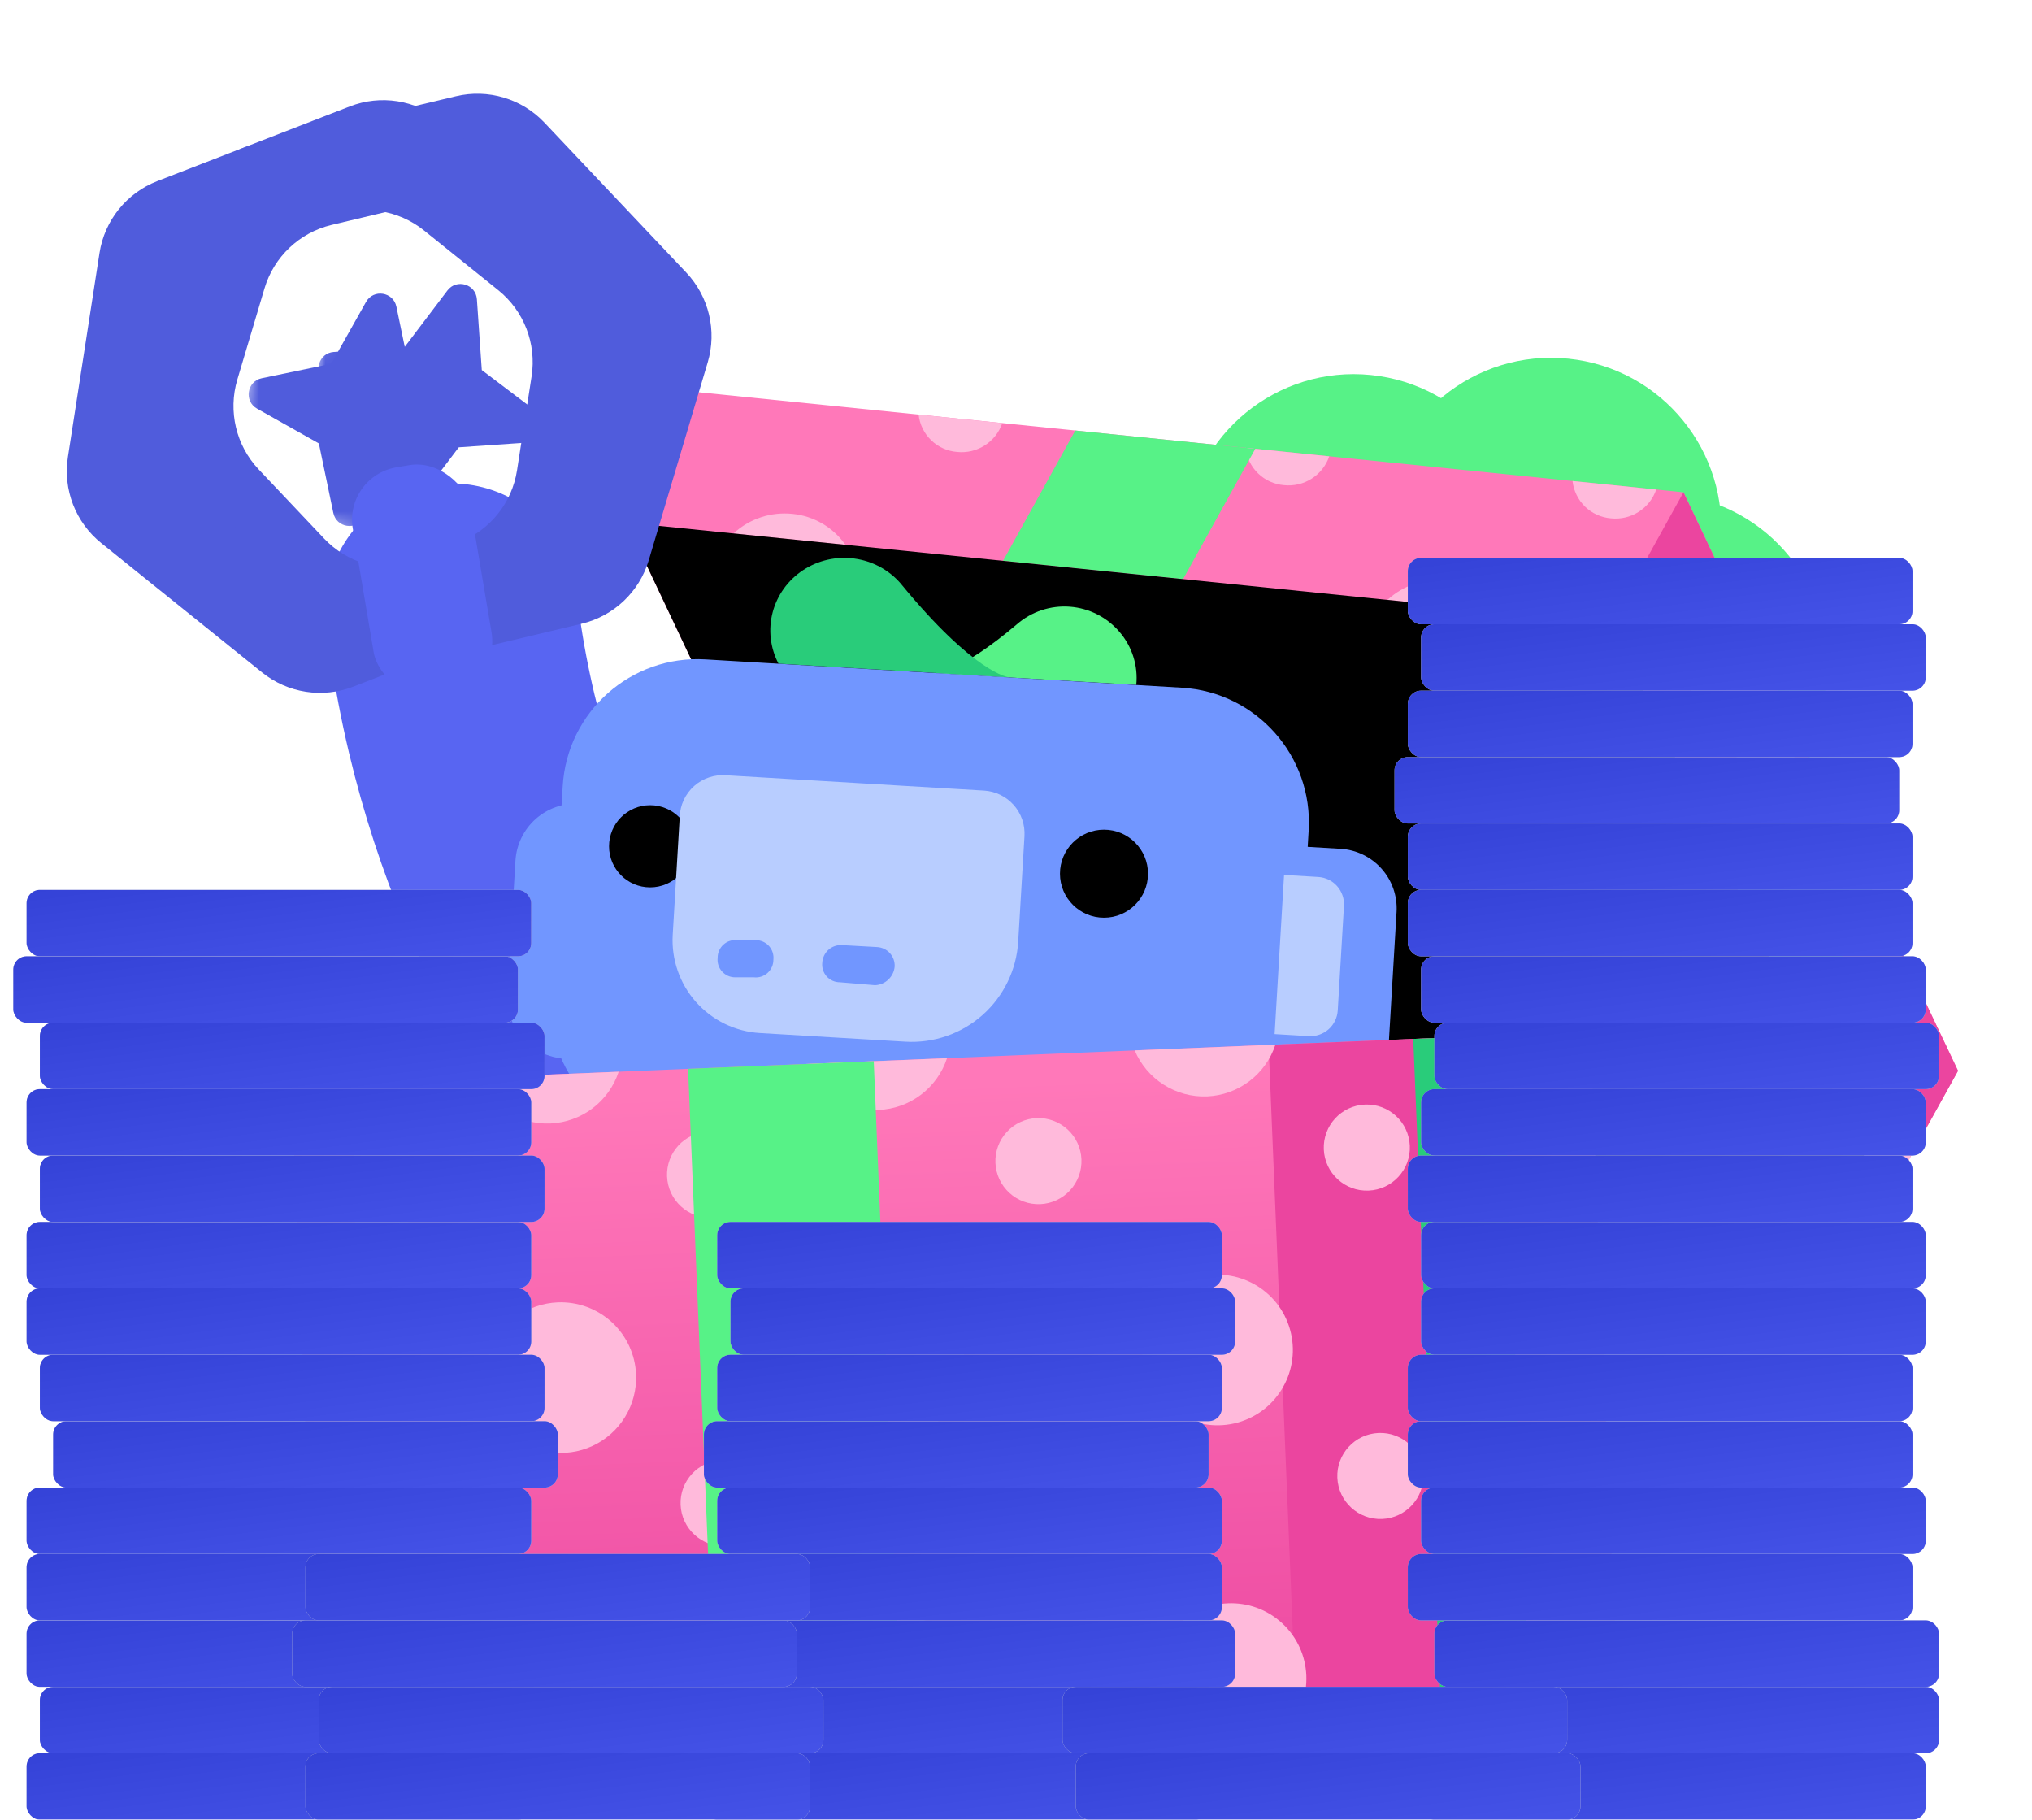 <svg width="153" height="137" viewBox="0 0 153 137" fill="none" xmlns="http://www.w3.org/2000/svg">
<g clip-path="url(#clip0_114_954)">
<path d="M100.636 53.734C107.678 54.449 113.965 49.321 114.68 42.28C115.396 35.238 110.268 28.951 103.226 28.235C96.185 27.52 89.897 32.648 89.181 39.69C88.466 46.731 93.595 53.019 100.636 53.734Z" fill="#57F287"/>
<path d="M115.492 52.502C122.534 53.218 128.821 48.09 129.537 41.048C130.252 34.007 125.124 27.719 118.082 27.004C111.042 26.289 104.753 31.417 104.038 38.458C103.323 45.499 108.451 51.787 115.492 52.502Z" fill="#57F287"/>
<path d="M123.487 62.718C130.528 63.434 136.816 58.305 137.531 51.264C138.246 44.223 133.118 37.935 126.078 37.22C119.036 36.504 112.748 41.633 112.033 48.674C111.318 55.715 116.446 62.003 123.487 62.718Z" fill="#57F287"/>
<path d="M52.607 29.532L126.759 37.065L147.43 80.62L141.991 90.432L67.767 82.892L47.169 39.344L52.607 29.532Z" fill="#FF78B9"/>
<path d="M75.468 31.855L69.167 31.215C69.248 31.947 69.581 32.629 70.11 33.142C70.639 33.655 71.33 33.968 72.065 34.026C72.794 34.103 73.528 33.93 74.146 33.535C74.764 33.141 75.23 32.549 75.468 31.855Z" fill="#FFBADB"/>
<path d="M84.292 41.191C83.489 41.106 82.677 41.194 81.911 41.448C81.145 41.702 80.442 42.117 79.849 42.664L88.275 43.52C87.818 42.868 87.226 42.322 86.538 41.92C85.851 41.518 85.084 41.269 84.292 41.191Z" fill="#FFBADB"/>
<path d="M59.672 38.69C58.869 38.605 58.057 38.693 57.291 38.947C56.525 39.201 55.821 39.616 55.228 40.163L63.655 41.019C63.198 40.367 62.605 39.821 61.918 39.419C61.23 39.017 60.464 38.768 59.672 38.69Z" fill="#FFBADB"/>
<path d="M118.404 36.216C118.485 36.949 118.818 37.63 119.347 38.144C119.876 38.657 120.568 38.969 121.302 39.028C122.032 39.104 122.765 38.931 123.383 38.537C124.002 38.143 124.469 37.55 124.706 36.856L118.404 36.216Z" fill="#FFBADB"/>
<path d="M100.087 34.356L93.785 33.716C93.865 34.448 94.199 35.13 94.728 35.643C95.257 36.156 95.949 36.469 96.683 36.527C97.413 36.604 98.146 36.431 98.764 36.036C99.383 35.642 99.849 35.049 100.087 34.356Z" fill="#FFBADB"/>
<path d="M108.911 43.692C108.108 43.607 107.297 43.694 106.53 43.949C105.764 44.203 105.061 44.617 104.468 45.165L112.894 46.021C112.437 45.369 111.845 44.823 111.157 44.421C110.47 44.019 109.703 43.77 108.911 43.692Z" fill="#FFBADB"/>
<path d="M80.963 32.413L94.518 33.79L89.08 43.602L75.524 42.225L80.963 32.413Z" fill="#57F287"/>
<path d="M47.169 39.344L121.32 46.876L141.991 90.432L67.767 82.892L47.169 39.344Z" fill="black"/>
<path d="M126.759 37.065L121.32 46.877L141.991 90.432L147.43 80.621L126.759 37.065Z" fill="#EB459F"/>
<path d="M132.97 71.38L135.957 77.68L136.024 77.02C136.154 75.881 135.932 74.728 135.385 73.719C134.839 72.71 133.996 71.894 132.97 71.38Z" fill="#FFBADB"/>
<path d="M141.993 90.431L144.256 86.367C144.034 85.817 143.668 85.337 143.197 84.976C142.726 84.616 142.166 84.389 141.577 84.318C140.794 84.24 140.01 84.45 139.37 84.908L141.993 90.431Z" fill="#FFBADB"/>
<path d="M127.316 51.261C127.242 51.998 127.314 52.743 127.529 53.453C127.744 54.162 128.098 54.822 128.57 55.393C129.043 55.964 129.623 56.436 130.28 56.781C130.936 57.126 131.654 57.337 132.393 57.403C133.674 57.547 134.965 57.232 136.036 56.514L131.215 46.401C130.162 46.742 129.231 47.384 128.538 48.248C127.845 49.111 127.42 50.159 127.316 51.261Z" fill="#FFBADB"/>
<path d="M136.218 56.902L141.206 67.55L135.768 77.362L130.706 66.706L136.218 56.902Z" fill="#29CC7A"/>
<path d="M34.001 45.895C36.284 65.338 45.417 77.343 45.417 77.343" stroke="#5865F2" stroke-width="19" stroke-miterlimit="10" stroke-linecap="round"/>
<path d="M76.571 46.999C72.225 50.682 70.458 50.682 70.458 50.682L85.556 51.565C85.627 50.852 85.552 50.132 85.337 49.449C85.122 48.765 84.77 48.132 84.304 47.588C83.837 47.038 83.266 46.586 82.624 46.258C81.981 45.93 81.28 45.733 80.56 45.678C79.841 45.623 79.118 45.712 78.433 45.938C77.748 46.165 77.115 46.526 76.571 46.999Z" fill="#57F287"/>
<path d="M58.618 49.966L76.001 51C75.925 51 73.367 50.705 67.799 43.91C66.911 42.893 65.673 42.231 64.321 42.05C62.969 41.869 61.596 42.182 60.464 42.929C59.331 43.677 58.517 44.806 58.177 46.103C57.837 47.4 57.994 48.775 58.618 49.966Z" fill="#29CC7A"/>
<path d="M43.713 60.518L45.919 60.649C46.426 60.679 46.9 60.91 47.237 61.289C47.574 61.669 47.747 62.167 47.717 62.674L46.804 78.04C46.789 78.297 46.722 78.549 46.607 78.78C46.492 79.011 46.332 79.216 46.136 79.383C45.94 79.551 45.712 79.677 45.467 79.754C45.221 79.832 44.962 79.859 44.705 79.834L42.499 79.703C41.291 79.631 40.16 79.082 39.356 78.176C38.552 77.27 38.14 76.082 38.212 74.873L38.81 64.801C38.882 63.592 39.431 62.462 40.337 61.657C41.243 60.853 42.431 60.442 43.639 60.514L43.713 60.518Z" fill="#7196FF"/>
<path d="M88.994 51.777L53.116 49.645C47.513 49.312 42.701 53.585 42.368 59.188L41.427 75.017C41.094 80.62 45.367 85.433 50.97 85.765L86.848 87.897C92.451 88.23 97.263 83.957 97.596 78.354L98.536 62.525C98.869 56.922 94.597 52.11 88.994 51.777Z" fill="#7196FF"/>
<path d="M48.952 66.809C50.66 66.809 52.045 65.425 52.045 63.716C52.045 62.008 50.66 60.623 48.952 60.623C47.243 60.623 45.858 62.008 45.858 63.716C45.858 65.425 47.243 66.809 48.952 66.809Z" fill="black"/>
<path d="M91.893 63.369L100.936 63.906C102.126 63.977 103.238 64.517 104.029 65.408C104.82 66.299 105.225 67.468 105.154 68.657L104.547 78.877C104.477 80.066 103.936 81.179 103.045 81.97C102.154 82.761 100.986 83.166 99.796 83.095L90.753 82.558L91.893 63.369Z" fill="#7196FF"/>
<path d="M96.684 65.873L99.258 66.026C99.803 66.058 100.314 66.306 100.677 66.715C101.04 67.124 101.226 67.661 101.194 68.207L100.726 76.073C100.694 76.619 100.446 77.13 100.037 77.493C99.628 77.856 99.092 78.042 98.546 78.01L95.972 77.857L96.684 65.873Z" fill="#B8CDFF"/>
<path d="M83.125 69.093C84.955 69.093 86.439 67.609 86.439 65.779C86.439 63.949 84.955 62.465 83.125 62.465C81.294 62.465 79.81 63.949 79.81 65.779C79.81 67.609 81.294 69.093 83.125 69.093Z" fill="black"/>
<path d="M54.685 58.37L74.095 59.523C74.52 59.549 74.935 59.657 75.318 59.843C75.701 60.029 76.044 60.289 76.326 60.607C76.609 60.925 76.826 61.296 76.965 61.698C77.104 62.1 77.163 62.526 77.138 62.95L76.666 70.891C76.54 73.016 75.574 75.004 73.982 76.418C72.39 77.831 70.302 78.554 68.176 78.428L57.221 77.777C56.304 77.723 55.407 77.488 54.58 77.087C53.754 76.686 53.014 76.125 52.404 75.438C51.794 74.751 51.325 73.951 51.025 73.082C50.724 72.214 50.597 71.295 50.652 70.378L51.181 61.482C51.196 61.044 51.301 60.614 51.488 60.218C51.675 59.822 51.94 59.468 52.267 59.177C52.595 58.886 52.978 58.664 53.394 58.526C53.809 58.387 54.249 58.334 54.685 58.37Z" fill="#B8CDFF"/>
<path d="M56.76 73.584H55.36C55.173 73.585 54.988 73.547 54.816 73.471C54.645 73.396 54.492 73.284 54.367 73.145C54.241 73.006 54.147 72.842 54.09 72.664C54.033 72.486 54.014 72.297 54.035 72.111C54.033 71.924 54.072 71.739 54.148 71.567C54.223 71.396 54.334 71.243 54.473 71.118C54.613 70.992 54.777 70.898 54.955 70.841C55.133 70.784 55.322 70.765 55.508 70.785H56.907C57.094 70.784 57.279 70.823 57.451 70.898C57.622 70.974 57.775 71.085 57.901 71.224C58.026 71.364 58.12 71.528 58.177 71.706C58.234 71.884 58.253 72.072 58.233 72.258C58.234 72.446 58.195 72.631 58.12 72.802C58.044 72.974 57.933 73.127 57.794 73.252C57.655 73.377 57.49 73.472 57.312 73.529C57.134 73.586 56.946 73.605 56.76 73.584Z" fill="#7196FF"/>
<path d="M65.891 74.176L63.24 73.955C63.052 73.956 62.867 73.918 62.696 73.842C62.524 73.766 62.371 73.655 62.246 73.516C62.121 73.377 62.026 73.213 61.969 73.035C61.912 72.856 61.893 72.668 61.914 72.482C61.923 72.298 61.969 72.118 62.048 71.952C62.127 71.786 62.238 71.637 62.375 71.513C62.512 71.39 62.672 71.295 62.845 71.234C63.019 71.173 63.203 71.146 63.387 71.156L66.038 71.304C66.222 71.313 66.402 71.359 66.568 71.438C66.735 71.517 66.884 71.628 67.007 71.765C67.13 71.902 67.225 72.062 67.286 72.235C67.347 72.409 67.374 72.593 67.364 72.777C67.329 73.148 67.16 73.495 66.889 73.752C66.619 74.009 66.264 74.16 65.891 74.176Z" fill="#7196FF"/>
<path d="M119.73 77.671L21.933 81.703L24.205 136.805L122.002 132.772L119.73 77.671Z" fill="url(#paint0_linear_114_954)"/>
<path d="M119.655 77.674L95.519 78.669L97.791 133.771L121.927 132.775L119.655 77.674Z" fill="#EB459F"/>
<path d="M67.185 108.366C70.315 108.237 72.747 105.595 72.618 102.466C72.489 99.337 69.848 96.904 66.718 97.033C63.589 97.162 61.156 99.804 61.285 102.933C61.414 106.063 64.056 108.495 67.185 108.366Z" fill="#FFBADB"/>
<path d="M79.075 108.906C78.413 108.919 77.77 109.13 77.229 109.511C76.689 109.892 76.274 110.426 76.04 111.045C75.805 111.663 75.761 112.338 75.913 112.982C76.065 113.626 76.406 114.21 76.893 114.658C77.38 115.106 77.991 115.398 78.644 115.497C79.299 115.596 79.967 115.496 80.565 115.212C81.162 114.927 81.66 114.47 81.996 113.899C82.331 113.329 82.488 112.671 82.446 112.011C82.428 111.586 82.327 111.168 82.149 110.782C81.97 110.396 81.716 110.049 81.403 109.76C81.09 109.472 80.724 109.248 80.324 109.102C79.925 108.955 79.5 108.889 79.075 108.906Z" fill="#FFBADB"/>
<path d="M78.056 84.182C77.197 84.218 76.387 84.593 75.806 85.225C75.223 85.857 74.915 86.695 74.951 87.554C74.986 88.412 75.362 89.222 75.995 89.804C76.626 90.386 77.464 90.693 78.323 90.658C79.181 90.623 79.991 90.248 80.573 89.615C81.155 88.983 81.463 88.145 81.427 87.287C81.392 86.428 81.016 85.618 80.384 85.036C79.752 84.454 78.914 84.147 78.056 84.182Z" fill="#FFBADB"/>
<path d="M68.205 133.088C71.334 132.959 73.767 130.318 73.638 127.189C73.509 124.06 70.867 121.628 67.737 121.757C64.608 121.886 62.176 124.527 62.305 127.656C62.434 130.785 65.075 133.218 68.205 133.088Z" fill="#FFBADB"/>
<path d="M66.162 83.567C67.315 83.518 68.424 83.119 69.344 82.422C70.263 81.726 70.948 80.766 71.308 79.669L60.712 80.106C61.161 81.169 61.923 82.07 62.896 82.688C63.87 83.306 65.009 83.613 66.162 83.567Z" fill="#FFBADB"/>
<path d="M53.597 91.677C55.385 91.604 56.775 90.094 56.701 88.306C56.627 86.518 55.118 85.128 53.33 85.202C51.541 85.276 50.152 86.785 50.225 88.573C50.299 90.361 51.809 91.751 53.597 91.677Z" fill="#FFBADB"/>
<path d="M54.616 116.403C56.404 116.329 57.794 114.819 57.72 113.031C57.647 111.243 56.137 109.853 54.349 109.927C52.561 110.001 51.171 111.51 51.245 113.298C51.319 115.086 52.828 116.476 54.616 116.403Z" fill="#FFBADB"/>
<path d="M90.888 82.548C92.04 82.499 93.15 82.099 94.069 81.403C94.989 80.706 95.674 79.746 96.034 78.65L85.438 79.087C85.887 80.15 86.648 81.05 87.622 81.668C88.596 82.287 89.735 82.594 90.888 82.548Z" fill="#FFBADB"/>
<path d="M103.047 89.638C104.836 89.565 106.226 88.055 106.152 86.267C106.078 84.479 104.569 83.089 102.78 83.163C100.992 83.237 99.602 84.746 99.675 86.534C99.749 88.322 101.259 89.712 103.047 89.638Z" fill="#FFBADB"/>
<path d="M115.612 81.528C116.419 81.498 117.21 81.296 117.933 80.936C118.655 80.576 119.292 80.065 119.802 79.439L119.729 77.673L110.162 78.067C110.611 79.13 111.373 80.031 112.346 80.649C113.321 81.267 114.459 81.574 115.612 81.528Z" fill="#FFBADB"/>
<path d="M104.067 114.364C105.855 114.29 107.245 112.78 107.172 110.992C107.098 109.204 105.588 107.814 103.8 107.888C102.011 107.962 100.621 109.471 100.695 111.259C100.769 113.047 102.278 114.437 104.067 114.364Z" fill="#FFBADB"/>
<path d="M93.206 107.099C96.222 106.253 97.98 103.123 97.135 100.107C96.289 97.092 93.159 95.332 90.143 96.178C87.128 97.023 85.369 100.153 86.214 103.169C87.06 106.185 90.19 107.944 93.206 107.099Z" fill="#FFBADB"/>
<path d="M96.866 130.221C98.987 127.917 98.839 124.33 96.535 122.208C94.231 120.086 90.643 120.234 88.522 122.538C86.4 124.843 86.548 128.43 88.853 130.552C91.156 132.674 94.744 132.526 96.866 130.221Z" fill="#FFBADB"/>
<path d="M22.8 102.75L22.942 106.209C23.095 105.653 23.171 105.08 23.167 104.504C23.122 103.906 22.998 103.316 22.8 102.75Z" fill="#FFBADB"/>
<path d="M80.094 133.633C79.275 133.676 78.501 134.024 77.923 134.606L82.338 134.424C81.714 133.891 80.915 133.609 80.094 133.633Z" fill="#FFBADB"/>
<path d="M41.993 98.053C40.873 98.099 39.791 98.477 38.885 99.138C37.979 99.799 37.289 100.714 36.903 101.767C36.517 102.82 36.451 103.964 36.715 105.054C36.979 106.144 37.56 107.131 38.386 107.891C39.211 108.651 40.242 109.149 41.351 109.322C42.459 109.495 43.593 109.336 44.611 108.865C45.629 108.393 46.484 107.63 47.068 106.673C47.652 105.715 47.939 104.606 47.893 103.486C47.831 101.983 47.175 100.566 46.068 99.547C44.962 98.529 43.496 97.991 41.993 98.053Z" fill="#FFBADB"/>
<path d="M104.819 132.613C104.001 132.657 103.226 133.004 102.649 133.586L107.064 133.404C106.439 132.872 105.64 132.589 104.819 132.613Z" fill="#FFBADB"/>
<path d="M30.644 135.672C29.825 135.715 29.051 136.063 28.473 136.645L32.888 136.463C32.257 135.942 31.462 135.662 30.644 135.672Z" fill="#FFBADB"/>
<path d="M117.188 119.718C115.812 119.933 114.564 120.647 113.68 121.723C112.798 122.799 112.341 124.162 112.398 125.554C112.456 126.945 113.023 128.267 113.991 129.267C114.96 130.267 116.264 130.874 117.652 130.976C118.451 130.942 119.235 130.746 119.955 130.4C120.677 130.053 121.319 129.563 121.845 128.961L121.535 121.455C120.976 120.872 120.298 120.416 119.549 120.117C118.799 119.817 117.994 119.681 117.188 119.718Z" fill="#FFBADB"/>
<path d="M116.168 94.994C114.793 95.21 113.544 95.924 112.661 97C111.778 98.076 111.321 99.44 111.379 100.831C111.436 102.222 112.004 103.543 112.972 104.543C113.941 105.543 115.244 106.152 116.632 106.253C117.439 106.223 118.23 106.021 118.953 105.661C119.675 105.301 120.312 104.79 120.822 104.164L120.515 96.732C119.956 96.149 119.279 95.693 118.53 95.394C117.78 95.094 116.974 94.958 116.168 94.994Z" fill="#FFBADB"/>
<path d="M55.37 134.652C54.55 134.696 53.777 135.043 53.199 135.625L57.614 135.443C56.99 134.911 56.19 134.628 55.37 134.652Z" fill="#FFBADB"/>
<path d="M41.437 84.587C42.59 84.538 43.7 84.138 44.619 83.442C45.539 82.745 46.224 81.785 46.584 80.689L35.987 81.126C36.436 82.189 37.198 83.089 38.172 83.708C39.145 84.326 40.285 84.633 41.437 84.587Z" fill="#FFBADB"/>
<path d="M43.013 122.776C41.892 122.822 40.81 123.2 39.904 123.861C38.998 124.522 38.308 125.437 37.922 126.49C37.536 127.543 37.471 128.687 37.735 129.777C37.999 130.867 38.58 131.854 39.405 132.614C40.23 133.374 41.262 133.872 42.37 134.046C43.478 134.218 44.613 134.059 45.631 133.588C46.648 133.117 47.503 132.354 48.087 131.396C48.672 130.439 48.959 129.329 48.913 128.208C48.851 126.705 48.194 125.289 47.088 124.271C45.981 123.252 44.516 122.714 43.013 122.776Z" fill="#FFBADB"/>
<path d="M28.872 92.697C30.66 92.623 32.05 91.114 31.976 89.326C31.903 87.537 30.393 86.148 28.605 86.222C26.817 86.295 25.427 87.805 25.501 89.593C25.574 91.381 27.084 92.771 28.872 92.697Z" fill="#FFBADB"/>
<path d="M29.892 117.422C31.68 117.348 33.07 115.839 32.996 114.051C32.922 112.263 31.413 110.873 29.625 110.947C27.836 111.02 26.447 112.53 26.52 114.318C26.594 116.106 28.103 117.496 29.892 117.422Z" fill="#FFBADB"/>
<path d="M23.82 127.477L23.963 130.935C24.116 130.38 24.191 129.807 24.188 129.23C24.142 128.633 24.019 128.043 23.82 127.477Z" fill="#FFBADB"/>
<path d="M65.789 79.895L51.808 80.472L54.08 135.573L68.061 134.997L65.789 79.895Z" fill="#57F287"/>
<path d="M113.106 77.944L106.409 78.22L108.681 133.322L115.378 133.045L113.106 77.944Z" fill="#29CC7A"/>
<g filter="url(#filter0_dddd_114_954)">
<rect x="107.001" y="132" width="38" height="5" rx="1" fill="#D9D9D9"/>
<rect x="107.001" y="132" width="38" height="5" rx="1" fill="url(#paint1_linear_114_954)"/>
<rect x="108.001" y="127" width="38" height="5" rx="1" fill="#D9D9D9"/>
<rect x="108.001" y="127" width="38" height="5" rx="1" fill="url(#paint2_linear_114_954)"/>
<rect x="108.001" y="122" width="38" height="5" rx="1" fill="#D9D9D9"/>
<rect x="108.001" y="122" width="38" height="5" rx="1" fill="url(#paint3_linear_114_954)"/>
<rect x="106.001" y="117" width="38" height="5" rx="1" fill="#D9D9D9"/>
<rect x="106.001" y="117" width="38" height="5" rx="1" fill="url(#paint4_linear_114_954)"/>
<rect x="107.001" y="112" width="38" height="5" rx="1" fill="#D9D9D9"/>
<rect x="107.001" y="112" width="38" height="5" rx="1" fill="url(#paint5_linear_114_954)"/>
<rect x="106.001" y="107" width="38" height="5" rx="1" fill="#D9D9D9"/>
<rect x="106.001" y="107" width="38" height="5" rx="1" fill="url(#paint6_linear_114_954)"/>
<rect x="106.001" y="102" width="38" height="5" rx="1" fill="#D9D9D9"/>
<rect x="106.001" y="102" width="38" height="5" rx="1" fill="url(#paint7_linear_114_954)"/>
<rect x="107.001" y="97" width="38" height="5" rx="1" fill="#D9D9D9"/>
<rect x="107.001" y="97" width="38" height="5" rx="1" fill="url(#paint8_linear_114_954)"/>
<rect x="106.001" y="87" width="38" height="5" rx="1" fill="#D9D9D9"/>
<rect x="106.001" y="87" width="38" height="5" rx="1" fill="url(#paint9_linear_114_954)"/>
<rect x="107.001" y="82" width="38" height="5" rx="1" fill="#D9D9D9"/>
<rect x="107.001" y="82" width="38" height="5" rx="1" fill="url(#paint10_linear_114_954)"/>
<rect x="108.001" y="77" width="38" height="5" rx="1" fill="#D9D9D9"/>
<rect x="108.001" y="77" width="38" height="5" rx="1" fill="url(#paint11_linear_114_954)"/>
<rect x="107.001" y="72" width="38" height="5" rx="1" fill="#D9D9D9"/>
<rect x="107.001" y="72" width="38" height="5" rx="1" fill="url(#paint12_linear_114_954)"/>
<rect x="107.001" y="92" width="38" height="5" rx="1" fill="#D9D9D9"/>
<rect x="107.001" y="92" width="38" height="5" rx="1" fill="url(#paint13_linear_114_954)"/>
<rect x="106.001" y="67" width="38" height="5" rx="1" fill="#D9D9D9"/>
<rect x="106.001" y="67" width="38" height="5" rx="1" fill="url(#paint14_linear_114_954)"/>
<rect x="105.001" y="57" width="38" height="5" rx="1" fill="#D9D9D9"/>
<rect x="105.001" y="57" width="38" height="5" rx="1" fill="url(#paint15_linear_114_954)"/>
<rect x="106.001" y="52" width="38" height="5" rx="1" fill="#D9D9D9"/>
<rect x="106.001" y="52" width="38" height="5" rx="1" fill="url(#paint16_linear_114_954)"/>
<rect x="107.001" y="47" width="38" height="5" rx="1" fill="#D9D9D9"/>
<rect x="107.001" y="47" width="38" height="5" rx="1" fill="url(#paint17_linear_114_954)"/>
<rect x="106.001" y="42" width="38" height="5" rx="1" fill="#D9D9D9"/>
<rect x="106.001" y="42" width="38" height="5" rx="1" fill="url(#paint18_linear_114_954)"/>
<rect x="106.001" y="62" width="38" height="5" rx="1" fill="#D9D9D9"/>
<rect x="106.001" y="62" width="38" height="5" rx="1" fill="url(#paint19_linear_114_954)"/>
</g>
<g filter="url(#filter1_dddd_114_954)">
<rect x="2.001" y="132" width="38" height="5" rx="1" fill="#D9D9D9"/>
<rect x="2.001" y="132" width="38" height="5" rx="1" fill="url(#paint20_linear_114_954)"/>
<rect x="3.001" y="127" width="38" height="5" rx="1" fill="#D9D9D9"/>
<rect x="3.001" y="127" width="38" height="5" rx="1" fill="url(#paint21_linear_114_954)"/>
<rect x="2.001" y="122" width="38" height="5" rx="1" fill="#D9D9D9"/>
<rect x="2.001" y="122" width="38" height="5" rx="1" fill="url(#paint22_linear_114_954)"/>
<rect x="2.001" y="117" width="38" height="5" rx="1" fill="#D9D9D9"/>
<rect x="2.001" y="117" width="38" height="5" rx="1" fill="url(#paint23_linear_114_954)"/>
<rect x="2.001" y="112" width="38" height="5" rx="1" fill="#D9D9D9"/>
<rect x="2.001" y="112" width="38" height="5" rx="1" fill="url(#paint24_linear_114_954)"/>
<rect x="4.001" y="107" width="38" height="5" rx="1" fill="#D9D9D9"/>
<rect x="4.001" y="107" width="38" height="5" rx="1" fill="url(#paint25_linear_114_954)"/>
<rect x="3.001" y="102" width="38" height="5" rx="1" fill="#D9D9D9"/>
<rect x="3.001" y="102" width="38" height="5" rx="1" fill="url(#paint26_linear_114_954)"/>
<rect x="2.001" y="97" width="38" height="5" rx="1" fill="#D9D9D9"/>
<rect x="2.001" y="97" width="38" height="5" rx="1" fill="url(#paint27_linear_114_954)"/>
<rect x="2.001" y="92" width="38" height="5" rx="1" fill="#D9D9D9"/>
<rect x="2.001" y="92" width="38" height="5" rx="1" fill="url(#paint28_linear_114_954)"/>
<rect x="3.001" y="87" width="38" height="5" rx="1" fill="#D9D9D9"/>
<rect x="3.001" y="87" width="38" height="5" rx="1" fill="url(#paint29_linear_114_954)"/>
<rect x="2.001" y="82" width="38" height="5" rx="1" fill="#D9D9D9"/>
<rect x="2.001" y="82" width="38" height="5" rx="1" fill="url(#paint30_linear_114_954)"/>
<rect x="3.001" y="77" width="38" height="5" rx="1" fill="#D9D9D9"/>
<rect x="3.001" y="77" width="38" height="5" rx="1" fill="url(#paint31_linear_114_954)"/>
<rect x="1.001" y="72" width="38" height="5" rx="1" fill="#D9D9D9"/>
<rect x="1.001" y="72" width="38" height="5" rx="1" fill="url(#paint32_linear_114_954)"/>
<rect x="2.001" y="67" width="38" height="5" rx="1" fill="#D9D9D9"/>
<rect x="2.001" y="67" width="38" height="5" rx="1" fill="url(#paint33_linear_114_954)"/>
</g>
<g filter="url(#filter2_dddd_114_954)">
<rect x="53.001" y="132" width="38" height="5" rx="1" fill="#D9D9D9"/>
<rect x="53.001" y="132" width="38" height="5" rx="1" fill="url(#paint34_linear_114_954)"/>
<rect x="53.001" y="127" width="38" height="5" rx="1" fill="#D9D9D9"/>
<rect x="53.001" y="127" width="38" height="5" rx="1" fill="url(#paint35_linear_114_954)"/>
<rect x="55.001" y="122" width="38" height="5" rx="1" fill="#D9D9D9"/>
<rect x="55.001" y="122" width="38" height="5" rx="1" fill="url(#paint36_linear_114_954)"/>
<rect x="54.001" y="117" width="38" height="5" rx="1" fill="#D9D9D9"/>
<rect x="54.001" y="117" width="38" height="5" rx="1" fill="url(#paint37_linear_114_954)"/>
<rect x="54.001" y="112" width="38" height="5" rx="1" fill="#D9D9D9"/>
<rect x="54.001" y="112" width="38" height="5" rx="1" fill="url(#paint38_linear_114_954)"/>
<rect x="53.001" y="107" width="38" height="5" rx="1" fill="#D9D9D9"/>
<rect x="53.001" y="107" width="38" height="5" rx="1" fill="url(#paint39_linear_114_954)"/>
<rect x="54.001" y="102" width="38" height="5" rx="1" fill="#D9D9D9"/>
<rect x="54.001" y="102" width="38" height="5" rx="1" fill="url(#paint40_linear_114_954)"/>
<rect x="55.001" y="97" width="38" height="5" rx="1" fill="#D9D9D9"/>
<rect x="55.001" y="97" width="38" height="5" rx="1" fill="url(#paint41_linear_114_954)"/>
<rect x="54.001" y="92" width="38" height="5" rx="1" fill="#D9D9D9"/>
<rect x="54.001" y="92" width="38" height="5" rx="1" fill="url(#paint42_linear_114_954)"/>
</g>
<g filter="url(#filter3_dddd_114_954)">
<rect x="23" y="132" width="38" height="5" rx="1" fill="#D9D9D9"/>
<rect x="23" y="132" width="38" height="5" rx="1" fill="url(#paint43_linear_114_954)"/>
<rect x="24" y="127" width="38" height="5" rx="1" fill="#D9D9D9"/>
<rect x="24" y="127" width="38" height="5" rx="1" fill="url(#paint44_linear_114_954)"/>
<rect x="22" y="122" width="38" height="5" rx="1" fill="#D9D9D9"/>
<rect x="22" y="122" width="38" height="5" rx="1" fill="url(#paint45_linear_114_954)"/>
<rect x="23" y="117" width="38" height="5" rx="1" fill="#D9D9D9"/>
<rect x="23" y="117" width="38" height="5" rx="1" fill="url(#paint46_linear_114_954)"/>
</g>
<g filter="url(#filter4_dddd_114_954)">
<rect x="81" y="132" width="38" height="5" rx="1" fill="#D9D9D9"/>
<rect x="81" y="132" width="38" height="5" rx="1" fill="url(#paint47_linear_114_954)"/>
<rect x="80" y="127" width="38" height="5" rx="1" fill="#D9D9D9"/>
<rect x="80" y="127" width="38" height="5" rx="1" fill="url(#paint48_linear_114_954)"/>
</g>
<g clip-path="url(#clip1_114_954)">
<g filter="url(#filter5_d_114_954)">
<path fill-rule="evenodd" clip-rule="evenodd" d="M36.602 15.259C34.895 13.454 32.354 12.697 29.938 13.274L22.967 14.935C20.55 15.512 18.625 17.333 17.915 19.714L15.869 26.582C15.16 28.963 15.774 31.542 17.482 33.346L22.407 38.552C24.114 40.357 26.654 41.114 29.071 40.538L36.042 38.876C38.458 38.3 40.384 36.478 41.093 34.097L43.139 27.229C43.849 24.848 43.234 22.27 41.527 20.465L36.602 15.259ZM51.286 25.287C51.995 22.906 51.38 20.328 49.673 18.523L38.993 7.233C37.286 5.428 34.745 4.672 32.329 5.248L17.212 8.852C14.795 9.428 12.87 11.25 12.16 13.631L7.723 28.524C7.014 30.905 7.629 33.484 9.336 35.289L20.015 46.578C21.723 48.383 24.263 49.14 26.68 48.563L41.797 44.96C44.213 44.383 46.139 42.562 46.848 40.181L51.286 25.287Z" fill="#505CDC"/>
</g>
<g filter="url(#filter6_d_114_954)">
<mask id="mask0_114_954" style="mask-type:luminance" maskUnits="userSpaceOnUse" x="18" y="14" width="24" height="25">
<path d="M41.963 20.165L23.686 14.72L18.242 32.997L36.518 38.442L41.963 20.165Z" fill="white"/>
</mask>
<g mask="url(#mask0_114_954)">
<path d="M33.276 24.862L32.907 19.531C32.828 18.392 31.378 17.96 30.689 18.87L27.462 23.13L22.131 23.5C20.992 23.579 20.56 25.028 21.47 25.717L25.73 28.944L26.099 34.275C26.178 35.414 27.628 35.846 28.317 34.936L31.544 30.677L36.875 30.307C38.014 30.228 38.446 28.779 37.536 28.089L33.276 24.862Z" fill="#505CDC"/>
</g>
</g>
</g>
<g filter="url(#filter7_d_114_954)">
<path fill-rule="evenodd" clip-rule="evenodd" d="M29.929 15.354C27.993 13.797 25.374 13.391 23.057 14.289L16.376 16.879C14.059 17.777 12.398 19.843 12.018 22.298L10.92 29.379C10.539 31.835 11.498 34.306 13.434 35.863L19.017 40.355C20.953 41.912 23.573 42.318 25.89 41.42L32.571 38.829C34.888 37.931 36.549 35.866 36.929 33.411L38.027 26.329C38.407 23.874 37.449 21.402 35.513 19.845L29.929 15.354ZM45.835 23.302C46.216 20.847 45.257 18.375 43.321 16.818L31.212 7.079C29.276 5.521 26.656 5.115 24.34 6.013L9.85 11.631C7.534 12.529 5.872 14.594 5.492 17.049L3.112 32.407C2.731 34.862 3.689 37.333 5.625 38.89L17.735 48.63C19.671 50.187 22.29 50.593 24.607 49.695L39.096 44.078C41.413 43.18 43.074 41.114 43.455 38.659L45.835 23.302Z" fill="#505CDC"/>
</g>
<g filter="url(#filter8_d_114_954)">
<mask id="mask1_114_954" style="mask-type:luminance" maskUnits="userSpaceOnUse" x="14" y="16" width="22" height="23">
<path d="M35.905 19.49L17.06 16.569L14.139 35.414L32.984 38.335L35.905 19.49Z" fill="white"/>
</mask>
<g mask="url(#mask1_114_954)">
<path d="M27.934 25.319L26.846 20.087C26.613 18.969 25.119 18.738 24.559 19.733L21.939 24.39L16.707 25.478C15.589 25.71 15.357 27.205 16.352 27.765L21.009 30.385L22.097 35.617C22.33 36.735 23.824 36.967 24.384 35.972L27.005 31.315L32.237 30.227C33.355 29.994 33.586 28.5 32.591 27.94L27.934 25.319Z" fill="#505CDC"/>
</g>
</g>
<g filter="url(#filter9_d_114_954)">
<rect x="27.898" y="39.852" width="9" height="17.432" rx="4" transform="rotate(-9.581 27.898 39.852)" fill="#5865F2"/>
</g>
</g>
<defs>
<filter id="filter0_dddd_114_954" x="100.001" y="37" width="51" height="105" filterUnits="userSpaceOnUse" color-interpolation-filters="sRGB">
<feFlood flood-opacity="0" result="BackgroundImageFix"/>
<feColorMatrix in="SourceAlpha" type="matrix" values="0 0 0 0 0 0 0 0 0 0 0 0 0 0 0 0 0 0 127 0" result="hardAlpha"/>
<feOffset dy="1"/>
<feGaussianBlur stdDeviation="2"/>
<feComposite in2="hardAlpha" operator="out"/>
<feColorMatrix type="matrix" values="0 0 0 0 0 0 0 0 0 0 0 0 0 0 0 0 0 0 0.25 0"/>
<feBlend mode="normal" in2="BackgroundImageFix" result="effect1_dropShadow_114_954"/>
<feColorMatrix in="SourceAlpha" type="matrix" values="0 0 0 0 0 0 0 0 0 0 0 0 0 0 0 0 0 0 127 0" result="hardAlpha"/>
<feOffset dy="-1"/>
<feGaussianBlur stdDeviation="2"/>
<feComposite in2="hardAlpha" operator="out"/>
<feColorMatrix type="matrix" values="0 0 0 0 0 0 0 0 0 0 0 0 0 0 0 0 0 0 0.25 0"/>
<feBlend mode="normal" in2="effect1_dropShadow_114_954" result="effect2_dropShadow_114_954"/>
<feColorMatrix in="SourceAlpha" type="matrix" values="0 0 0 0 0 0 0 0 0 0 0 0 0 0 0 0 0 0 127 0" result="hardAlpha"/>
<feOffset dx="1"/>
<feGaussianBlur stdDeviation="2"/>
<feComposite in2="hardAlpha" operator="out"/>
<feColorMatrix type="matrix" values="0 0 0 0 0 0 0 0 0 0 0 0 0 0 0 0 0 0 0.25 0"/>
<feBlend mode="normal" in2="effect2_dropShadow_114_954" result="effect3_dropShadow_114_954"/>
<feColorMatrix in="SourceAlpha" type="matrix" values="0 0 0 0 0 0 0 0 0 0 0 0 0 0 0 0 0 0 127 0" result="hardAlpha"/>
<feOffset dx="-1"/>
<feGaussianBlur stdDeviation="2"/>
<feComposite in2="hardAlpha" operator="out"/>
<feColorMatrix type="matrix" values="0 0 0 0 0 0 0 0 0 0 0 0 0 0 0 0 0 0 0.25 0"/>
<feBlend mode="normal" in2="effect3_dropShadow_114_954" result="effect4_dropShadow_114_954"/>
<feBlend mode="normal" in="SourceGraphic" in2="effect4_dropShadow_114_954" result="shape"/>
</filter>
<filter id="filter1_dddd_114_954" x="-3.999" y="62" width="51" height="80" filterUnits="userSpaceOnUse" color-interpolation-filters="sRGB">
<feFlood flood-opacity="0" result="BackgroundImageFix"/>
<feColorMatrix in="SourceAlpha" type="matrix" values="0 0 0 0 0 0 0 0 0 0 0 0 0 0 0 0 0 0 127 0" result="hardAlpha"/>
<feOffset dy="1"/>
<feGaussianBlur stdDeviation="2"/>
<feComposite in2="hardAlpha" operator="out"/>
<feColorMatrix type="matrix" values="0 0 0 0 0 0 0 0 0 0 0 0 0 0 0 0 0 0 0.25 0"/>
<feBlend mode="normal" in2="BackgroundImageFix" result="effect1_dropShadow_114_954"/>
<feColorMatrix in="SourceAlpha" type="matrix" values="0 0 0 0 0 0 0 0 0 0 0 0 0 0 0 0 0 0 127 0" result="hardAlpha"/>
<feOffset dy="-1"/>
<feGaussianBlur stdDeviation="2"/>
<feComposite in2="hardAlpha" operator="out"/>
<feColorMatrix type="matrix" values="0 0 0 0 0 0 0 0 0 0 0 0 0 0 0 0 0 0 0.25 0"/>
<feBlend mode="normal" in2="effect1_dropShadow_114_954" result="effect2_dropShadow_114_954"/>
<feColorMatrix in="SourceAlpha" type="matrix" values="0 0 0 0 0 0 0 0 0 0 0 0 0 0 0 0 0 0 127 0" result="hardAlpha"/>
<feOffset dx="1"/>
<feGaussianBlur stdDeviation="2"/>
<feComposite in2="hardAlpha" operator="out"/>
<feColorMatrix type="matrix" values="0 0 0 0 0 0 0 0 0 0 0 0 0 0 0 0 0 0 0.25 0"/>
<feBlend mode="normal" in2="effect2_dropShadow_114_954" result="effect3_dropShadow_114_954"/>
<feColorMatrix in="SourceAlpha" type="matrix" values="0 0 0 0 0 0 0 0 0 0 0 0 0 0 0 0 0 0 127 0" result="hardAlpha"/>
<feOffset dx="-1"/>
<feGaussianBlur stdDeviation="2"/>
<feComposite in2="hardAlpha" operator="out"/>
<feColorMatrix type="matrix" values="0 0 0 0 0 0 0 0 0 0 0 0 0 0 0 0 0 0 0.25 0"/>
<feBlend mode="normal" in2="effect3_dropShadow_114_954" result="effect4_dropShadow_114_954"/>
<feBlend mode="normal" in="SourceGraphic" in2="effect4_dropShadow_114_954" result="shape"/>
</filter>
<filter id="filter2_dddd_114_954" x="48.001" y="87" width="50" height="55" filterUnits="userSpaceOnUse" color-interpolation-filters="sRGB">
<feFlood flood-opacity="0" result="BackgroundImageFix"/>
<feColorMatrix in="SourceAlpha" type="matrix" values="0 0 0 0 0 0 0 0 0 0 0 0 0 0 0 0 0 0 127 0" result="hardAlpha"/>
<feOffset dy="1"/>
<feGaussianBlur stdDeviation="2"/>
<feComposite in2="hardAlpha" operator="out"/>
<feColorMatrix type="matrix" values="0 0 0 0 0 0 0 0 0 0 0 0 0 0 0 0 0 0 0.25 0"/>
<feBlend mode="normal" in2="BackgroundImageFix" result="effect1_dropShadow_114_954"/>
<feColorMatrix in="SourceAlpha" type="matrix" values="0 0 0 0 0 0 0 0 0 0 0 0 0 0 0 0 0 0 127 0" result="hardAlpha"/>
<feOffset dy="-1"/>
<feGaussianBlur stdDeviation="2"/>
<feComposite in2="hardAlpha" operator="out"/>
<feColorMatrix type="matrix" values="0 0 0 0 0 0 0 0 0 0 0 0 0 0 0 0 0 0 0.25 0"/>
<feBlend mode="normal" in2="effect1_dropShadow_114_954" result="effect2_dropShadow_114_954"/>
<feColorMatrix in="SourceAlpha" type="matrix" values="0 0 0 0 0 0 0 0 0 0 0 0 0 0 0 0 0 0 127 0" result="hardAlpha"/>
<feOffset dx="1"/>
<feGaussianBlur stdDeviation="2"/>
<feComposite in2="hardAlpha" operator="out"/>
<feColorMatrix type="matrix" values="0 0 0 0 0 0 0 0 0 0 0 0 0 0 0 0 0 0 0.25 0"/>
<feBlend mode="normal" in2="effect2_dropShadow_114_954" result="effect3_dropShadow_114_954"/>
<feColorMatrix in="SourceAlpha" type="matrix" values="0 0 0 0 0 0 0 0 0 0 0 0 0 0 0 0 0 0 127 0" result="hardAlpha"/>
<feOffset dx="-1"/>
<feGaussianBlur stdDeviation="2"/>
<feComposite in2="hardAlpha" operator="out"/>
<feColorMatrix type="matrix" values="0 0 0 0 0 0 0 0 0 0 0 0 0 0 0 0 0 0 0.25 0"/>
<feBlend mode="normal" in2="effect3_dropShadow_114_954" result="effect4_dropShadow_114_954"/>
<feBlend mode="normal" in="SourceGraphic" in2="effect4_dropShadow_114_954" result="shape"/>
</filter>
<filter id="filter3_dddd_114_954" x="17" y="112" width="50" height="30" filterUnits="userSpaceOnUse" color-interpolation-filters="sRGB">
<feFlood flood-opacity="0" result="BackgroundImageFix"/>
<feColorMatrix in="SourceAlpha" type="matrix" values="0 0 0 0 0 0 0 0 0 0 0 0 0 0 0 0 0 0 127 0" result="hardAlpha"/>
<feOffset dy="1"/>
<feGaussianBlur stdDeviation="2"/>
<feComposite in2="hardAlpha" operator="out"/>
<feColorMatrix type="matrix" values="0 0 0 0 0 0 0 0 0 0 0 0 0 0 0 0 0 0 0.25 0"/>
<feBlend mode="normal" in2="BackgroundImageFix" result="effect1_dropShadow_114_954"/>
<feColorMatrix in="SourceAlpha" type="matrix" values="0 0 0 0 0 0 0 0 0 0 0 0 0 0 0 0 0 0 127 0" result="hardAlpha"/>
<feOffset dy="-1"/>
<feGaussianBlur stdDeviation="2"/>
<feComposite in2="hardAlpha" operator="out"/>
<feColorMatrix type="matrix" values="0 0 0 0 0 0 0 0 0 0 0 0 0 0 0 0 0 0 0.25 0"/>
<feBlend mode="normal" in2="effect1_dropShadow_114_954" result="effect2_dropShadow_114_954"/>
<feColorMatrix in="SourceAlpha" type="matrix" values="0 0 0 0 0 0 0 0 0 0 0 0 0 0 0 0 0 0 127 0" result="hardAlpha"/>
<feOffset dx="1"/>
<feGaussianBlur stdDeviation="2"/>
<feComposite in2="hardAlpha" operator="out"/>
<feColorMatrix type="matrix" values="0 0 0 0 0 0 0 0 0 0 0 0 0 0 0 0 0 0 0.25 0"/>
<feBlend mode="normal" in2="effect2_dropShadow_114_954" result="effect3_dropShadow_114_954"/>
<feColorMatrix in="SourceAlpha" type="matrix" values="0 0 0 0 0 0 0 0 0 0 0 0 0 0 0 0 0 0 127 0" result="hardAlpha"/>
<feOffset dx="-1"/>
<feGaussianBlur stdDeviation="2"/>
<feComposite in2="hardAlpha" operator="out"/>
<feColorMatrix type="matrix" values="0 0 0 0 0 0 0 0 0 0 0 0 0 0 0 0 0 0 0.25 0"/>
<feBlend mode="normal" in2="effect3_dropShadow_114_954" result="effect4_dropShadow_114_954"/>
<feBlend mode="normal" in="SourceGraphic" in2="effect4_dropShadow_114_954" result="shape"/>
</filter>
<filter id="filter4_dddd_114_954" x="75" y="122" width="49" height="20" filterUnits="userSpaceOnUse" color-interpolation-filters="sRGB">
<feFlood flood-opacity="0" result="BackgroundImageFix"/>
<feColorMatrix in="SourceAlpha" type="matrix" values="0 0 0 0 0 0 0 0 0 0 0 0 0 0 0 0 0 0 127 0" result="hardAlpha"/>
<feOffset dy="1"/>
<feGaussianBlur stdDeviation="2"/>
<feComposite in2="hardAlpha" operator="out"/>
<feColorMatrix type="matrix" values="0 0 0 0 0 0 0 0 0 0 0 0 0 0 0 0 0 0 0.25 0"/>
<feBlend mode="normal" in2="BackgroundImageFix" result="effect1_dropShadow_114_954"/>
<feColorMatrix in="SourceAlpha" type="matrix" values="0 0 0 0 0 0 0 0 0 0 0 0 0 0 0 0 0 0 127 0" result="hardAlpha"/>
<feOffset dy="-1"/>
<feGaussianBlur stdDeviation="2"/>
<feComposite in2="hardAlpha" operator="out"/>
<feColorMatrix type="matrix" values="0 0 0 0 0 0 0 0 0 0 0 0 0 0 0 0 0 0 0.25 0"/>
<feBlend mode="normal" in2="effect1_dropShadow_114_954" result="effect2_dropShadow_114_954"/>
<feColorMatrix in="SourceAlpha" type="matrix" values="0 0 0 0 0 0 0 0 0 0 0 0 0 0 0 0 0 0 127 0" result="hardAlpha"/>
<feOffset dx="1"/>
<feGaussianBlur stdDeviation="2"/>
<feComposite in2="hardAlpha" operator="out"/>
<feColorMatrix type="matrix" values="0 0 0 0 0 0 0 0 0 0 0 0 0 0 0 0 0 0 0.25 0"/>
<feBlend mode="normal" in2="effect2_dropShadow_114_954" result="effect3_dropShadow_114_954"/>
<feColorMatrix in="SourceAlpha" type="matrix" values="0 0 0 0 0 0 0 0 0 0 0 0 0 0 0 0 0 0 127 0" result="hardAlpha"/>
<feOffset dx="-1"/>
<feGaussianBlur stdDeviation="2"/>
<feComposite in2="hardAlpha" operator="out"/>
<feColorMatrix type="matrix" values="0 0 0 0 0 0 0 0 0 0 0 0 0 0 0 0 0 0 0.25 0"/>
<feBlend mode="normal" in2="effect3_dropShadow_114_954" result="effect4_dropShadow_114_954"/>
<feBlend mode="normal" in="SourceGraphic" in2="effect4_dropShadow_114_954" result="shape"/>
</filter>
<filter id="filter5_d_114_954" x="5.434" y="3.058" width="52.142" height="51.695" filterUnits="userSpaceOnUse" color-interpolation-filters="sRGB">
<feFlood flood-opacity="0" result="BackgroundImageFix"/>
<feColorMatrix in="SourceAlpha" type="matrix" values="0 0 0 0 0 0 0 0 0 0 0 0 0 0 0 0 0 0 127 0" result="hardAlpha"/>
<feOffset dx="2" dy="2"/>
<feGaussianBlur stdDeviation="2"/>
<feComposite in2="hardAlpha" operator="out"/>
<feColorMatrix type="matrix" values="0 0 0 0 0 0 0 0 0 0 0 0 0 0 0 0 0 0 0.25 0"/>
<feBlend mode="normal" in2="BackgroundImageFix" result="effect1_dropShadow_114_954"/>
<feBlend mode="normal" in="SourceGraphic" in2="effect1_dropShadow_114_954" result="shape"/>
</filter>
<filter id="filter6_d_114_954" x="19.979" y="17.379" width="25.049" height="25.048" filterUnits="userSpaceOnUse" color-interpolation-filters="sRGB">
<feFlood flood-opacity="0" result="BackgroundImageFix"/>
<feColorMatrix in="SourceAlpha" type="matrix" values="0 0 0 0 0 0 0 0 0 0 0 0 0 0 0 0 0 0 127 0" result="hardAlpha"/>
<feOffset dx="3" dy="3"/>
<feGaussianBlur stdDeviation="2"/>
<feComposite in2="hardAlpha" operator="out"/>
<feColorMatrix type="matrix" values="0 0 0 0 0 0 0 0 0 0 0 0 0 0 0 0 0 0 0.25 0"/>
<feBlend mode="normal" in2="BackgroundImageFix" result="effect1_dropShadow_114_954"/>
<feBlend mode="normal" in="SourceGraphic" in2="effect1_dropShadow_114_954" result="shape"/>
</filter>
<filter id="filter7_d_114_954" x="1.029" y="3.543" width="50.888" height="52.622" filterUnits="userSpaceOnUse" color-interpolation-filters="sRGB">
<feFlood flood-opacity="0" result="BackgroundImageFix"/>
<feColorMatrix in="SourceAlpha" type="matrix" values="0 0 0 0 0 0 0 0 0 0 0 0 0 0 0 0 0 0 127 0" result="hardAlpha"/>
<feOffset dx="2" dy="2"/>
<feGaussianBlur stdDeviation="2"/>
<feComposite in2="hardAlpha" operator="out"/>
<feColorMatrix type="matrix" values="0 0 0 0 0 0 0 0 0 0 0 0 0 0 0 0 0 0 0.25 0"/>
<feBlend mode="normal" in2="BackgroundImageFix" result="effect1_dropShadow_114_954"/>
<feBlend mode="normal" in="SourceGraphic" in2="effect1_dropShadow_114_954" result="shape"/>
</filter>
<filter id="filter8_d_114_954" x="14.722" y="18.102" width="25.5" height="25.499" filterUnits="userSpaceOnUse" color-interpolation-filters="sRGB">
<feFlood flood-opacity="0" result="BackgroundImageFix"/>
<feColorMatrix in="SourceAlpha" type="matrix" values="0 0 0 0 0 0 0 0 0 0 0 0 0 0 0 0 0 0 127 0" result="hardAlpha"/>
<feOffset dx="3" dy="3"/>
<feGaussianBlur stdDeviation="2"/>
<feComposite in2="hardAlpha" operator="out"/>
<feColorMatrix type="matrix" values="0 0 0 0 0 0 0 0 0 0 0 0 0 0 0 0 0 0 0.25 0"/>
<feBlend mode="normal" in2="BackgroundImageFix" result="effect1_dropShadow_114_954"/>
<feBlend mode="normal" in="SourceGraphic" in2="effect1_dropShadow_114_954" result="shape"/>
</filter>
<filter id="filter9_d_114_954" x="25.508" y="33.963" width="13.558" height="22.468" filterUnits="userSpaceOnUse" color-interpolation-filters="sRGB">
<feFlood flood-opacity="0" result="BackgroundImageFix"/>
<feColorMatrix in="SourceAlpha" type="matrix" values="0 0 0 0 0 0 0 0 0 0 0 0 0 0 0 0 0 0 127 0" result="hardAlpha"/>
<feOffset dx="-2" dy="-4"/>
<feGaussianBlur stdDeviation="0.5"/>
<feComposite in2="hardAlpha" operator="out"/>
<feColorMatrix type="matrix" values="0 0 0 0 0 0 0 0 0 0 0 0 0 0 0 0 0 0 0.1 0"/>
<feBlend mode="normal" in2="BackgroundImageFix" result="effect1_dropShadow_114_954"/>
<feBlend mode="normal" in="SourceGraphic" in2="effect1_dropShadow_114_954" result="shape"/>
</filter>
<linearGradient id="paint0_linear_114_954" x1="73.084" y1="134.694" x2="70.894" y2="81.564" gradientUnits="userSpaceOnUse">
<stop stop-color="#EB459F"/>
<stop offset="1" stop-color="#FF78B9"/>
</linearGradient>
<linearGradient id="paint1_linear_114_954" x1="107.001" y1="132" x2="108.294" y2="141.83" gradientUnits="userSpaceOnUse">
<stop stop-color="#3442D7"/>
<stop offset="1" stop-color="#4553E8"/>
</linearGradient>
<linearGradient id="paint2_linear_114_954" x1="108.001" y1="127" x2="109.294" y2="136.83" gradientUnits="userSpaceOnUse">
<stop stop-color="#3442D7"/>
<stop offset="1" stop-color="#4553E8"/>
</linearGradient>
<linearGradient id="paint3_linear_114_954" x1="108.001" y1="122" x2="109.294" y2="131.83" gradientUnits="userSpaceOnUse">
<stop stop-color="#3442D7"/>
<stop offset="1" stop-color="#4553E8"/>
</linearGradient>
<linearGradient id="paint4_linear_114_954" x1="106.001" y1="117" x2="107.294" y2="126.83" gradientUnits="userSpaceOnUse">
<stop stop-color="#3442D7"/>
<stop offset="1" stop-color="#4553E8"/>
</linearGradient>
<linearGradient id="paint5_linear_114_954" x1="107.001" y1="112" x2="108.294" y2="121.83" gradientUnits="userSpaceOnUse">
<stop stop-color="#3442D7"/>
<stop offset="1" stop-color="#4553E8"/>
</linearGradient>
<linearGradient id="paint6_linear_114_954" x1="106.001" y1="107" x2="107.294" y2="116.83" gradientUnits="userSpaceOnUse">
<stop stop-color="#3442D7"/>
<stop offset="1" stop-color="#4553E8"/>
</linearGradient>
<linearGradient id="paint7_linear_114_954" x1="106.001" y1="102" x2="107.294" y2="111.83" gradientUnits="userSpaceOnUse">
<stop stop-color="#3442D7"/>
<stop offset="1" stop-color="#4553E8"/>
</linearGradient>
<linearGradient id="paint8_linear_114_954" x1="107.001" y1="97" x2="108.294" y2="106.83" gradientUnits="userSpaceOnUse">
<stop stop-color="#3442D7"/>
<stop offset="1" stop-color="#4553E8"/>
</linearGradient>
<linearGradient id="paint9_linear_114_954" x1="106.001" y1="87" x2="107.294" y2="96.83" gradientUnits="userSpaceOnUse">
<stop stop-color="#3442D7"/>
<stop offset="1" stop-color="#4553E8"/>
</linearGradient>
<linearGradient id="paint10_linear_114_954" x1="107.001" y1="82" x2="108.294" y2="91.83" gradientUnits="userSpaceOnUse">
<stop stop-color="#3442D7"/>
<stop offset="1" stop-color="#4553E8"/>
</linearGradient>
<linearGradient id="paint11_linear_114_954" x1="108.001" y1="77" x2="109.294" y2="86.83" gradientUnits="userSpaceOnUse">
<stop stop-color="#3442D7"/>
<stop offset="1" stop-color="#4553E8"/>
</linearGradient>
<linearGradient id="paint12_linear_114_954" x1="107.001" y1="72" x2="108.294" y2="81.83" gradientUnits="userSpaceOnUse">
<stop stop-color="#3442D7"/>
<stop offset="1" stop-color="#4553E8"/>
</linearGradient>
<linearGradient id="paint13_linear_114_954" x1="107.001" y1="92" x2="108.294" y2="101.83" gradientUnits="userSpaceOnUse">
<stop stop-color="#3442D7"/>
<stop offset="1" stop-color="#4553E8"/>
</linearGradient>
<linearGradient id="paint14_linear_114_954" x1="106.001" y1="67" x2="107.294" y2="76.83" gradientUnits="userSpaceOnUse">
<stop stop-color="#3442D7"/>
<stop offset="1" stop-color="#4553E8"/>
</linearGradient>
<linearGradient id="paint15_linear_114_954" x1="105.001" y1="57" x2="106.294" y2="66.83" gradientUnits="userSpaceOnUse">
<stop stop-color="#3442D7"/>
<stop offset="1" stop-color="#4553E8"/>
</linearGradient>
<linearGradient id="paint16_linear_114_954" x1="106.001" y1="52" x2="107.294" y2="61.83" gradientUnits="userSpaceOnUse">
<stop stop-color="#3442D7"/>
<stop offset="1" stop-color="#4553E8"/>
</linearGradient>
<linearGradient id="paint17_linear_114_954" x1="107.001" y1="47" x2="108.294" y2="56.83" gradientUnits="userSpaceOnUse">
<stop stop-color="#3442D7"/>
<stop offset="1" stop-color="#4553E8"/>
</linearGradient>
<linearGradient id="paint18_linear_114_954" x1="106.001" y1="42" x2="107.294" y2="51.83" gradientUnits="userSpaceOnUse">
<stop stop-color="#3442D7"/>
<stop offset="1" stop-color="#4553E8"/>
</linearGradient>
<linearGradient id="paint19_linear_114_954" x1="106.001" y1="62" x2="107.294" y2="71.83" gradientUnits="userSpaceOnUse">
<stop stop-color="#3442D7"/>
<stop offset="1" stop-color="#4553E8"/>
</linearGradient>
<linearGradient id="paint20_linear_114_954" x1="2.001" y1="132" x2="3.294" y2="141.83" gradientUnits="userSpaceOnUse">
<stop stop-color="#3442D7"/>
<stop offset="1" stop-color="#4553E8"/>
</linearGradient>
<linearGradient id="paint21_linear_114_954" x1="3.001" y1="127" x2="4.294" y2="136.83" gradientUnits="userSpaceOnUse">
<stop stop-color="#3442D7"/>
<stop offset="1" stop-color="#4553E8"/>
</linearGradient>
<linearGradient id="paint22_linear_114_954" x1="2.001" y1="122" x2="3.294" y2="131.83" gradientUnits="userSpaceOnUse">
<stop stop-color="#3442D7"/>
<stop offset="1" stop-color="#4553E8"/>
</linearGradient>
<linearGradient id="paint23_linear_114_954" x1="2.001" y1="117" x2="3.294" y2="126.83" gradientUnits="userSpaceOnUse">
<stop stop-color="#3442D7"/>
<stop offset="1" stop-color="#4553E8"/>
</linearGradient>
<linearGradient id="paint24_linear_114_954" x1="2.001" y1="112" x2="3.294" y2="121.83" gradientUnits="userSpaceOnUse">
<stop stop-color="#3442D7"/>
<stop offset="1" stop-color="#4553E8"/>
</linearGradient>
<linearGradient id="paint25_linear_114_954" x1="4.001" y1="107" x2="5.294" y2="116.83" gradientUnits="userSpaceOnUse">
<stop stop-color="#3442D7"/>
<stop offset="1" stop-color="#4553E8"/>
</linearGradient>
<linearGradient id="paint26_linear_114_954" x1="3.001" y1="102" x2="4.294" y2="111.83" gradientUnits="userSpaceOnUse">
<stop stop-color="#3442D7"/>
<stop offset="1" stop-color="#4553E8"/>
</linearGradient>
<linearGradient id="paint27_linear_114_954" x1="2.001" y1="97" x2="3.294" y2="106.83" gradientUnits="userSpaceOnUse">
<stop stop-color="#3442D7"/>
<stop offset="1" stop-color="#4553E8"/>
</linearGradient>
<linearGradient id="paint28_linear_114_954" x1="2.001" y1="92" x2="3.294" y2="101.83" gradientUnits="userSpaceOnUse">
<stop stop-color="#3442D7"/>
<stop offset="1" stop-color="#4553E8"/>
</linearGradient>
<linearGradient id="paint29_linear_114_954" x1="3.001" y1="87" x2="4.294" y2="96.83" gradientUnits="userSpaceOnUse">
<stop stop-color="#3442D7"/>
<stop offset="1" stop-color="#4553E8"/>
</linearGradient>
<linearGradient id="paint30_linear_114_954" x1="2.001" y1="82" x2="3.294" y2="91.83" gradientUnits="userSpaceOnUse">
<stop stop-color="#3442D7"/>
<stop offset="1" stop-color="#4553E8"/>
</linearGradient>
<linearGradient id="paint31_linear_114_954" x1="3.001" y1="77" x2="4.294" y2="86.83" gradientUnits="userSpaceOnUse">
<stop stop-color="#3442D7"/>
<stop offset="1" stop-color="#4553E8"/>
</linearGradient>
<linearGradient id="paint32_linear_114_954" x1="1.001" y1="72" x2="2.294" y2="81.83" gradientUnits="userSpaceOnUse">
<stop stop-color="#3442D7"/>
<stop offset="1" stop-color="#4553E8"/>
</linearGradient>
<linearGradient id="paint33_linear_114_954" x1="2.001" y1="67" x2="3.294" y2="76.83" gradientUnits="userSpaceOnUse">
<stop stop-color="#3442D7"/>
<stop offset="1" stop-color="#4553E8"/>
</linearGradient>
<linearGradient id="paint34_linear_114_954" x1="53.001" y1="132" x2="54.294" y2="141.83" gradientUnits="userSpaceOnUse">
<stop stop-color="#3442D7"/>
<stop offset="1" stop-color="#4553E8"/>
</linearGradient>
<linearGradient id="paint35_linear_114_954" x1="53.001" y1="127" x2="54.294" y2="136.83" gradientUnits="userSpaceOnUse">
<stop stop-color="#3442D7"/>
<stop offset="1" stop-color="#4553E8"/>
</linearGradient>
<linearGradient id="paint36_linear_114_954" x1="55.001" y1="122" x2="56.294" y2="131.83" gradientUnits="userSpaceOnUse">
<stop stop-color="#3442D7"/>
<stop offset="1" stop-color="#4553E8"/>
</linearGradient>
<linearGradient id="paint37_linear_114_954" x1="54.001" y1="117" x2="55.294" y2="126.83" gradientUnits="userSpaceOnUse">
<stop stop-color="#3442D7"/>
<stop offset="1" stop-color="#4553E8"/>
</linearGradient>
<linearGradient id="paint38_linear_114_954" x1="54.001" y1="112" x2="55.294" y2="121.83" gradientUnits="userSpaceOnUse">
<stop stop-color="#3442D7"/>
<stop offset="1" stop-color="#4553E8"/>
</linearGradient>
<linearGradient id="paint39_linear_114_954" x1="53.001" y1="107" x2="54.294" y2="116.83" gradientUnits="userSpaceOnUse">
<stop stop-color="#3442D7"/>
<stop offset="1" stop-color="#4553E8"/>
</linearGradient>
<linearGradient id="paint40_linear_114_954" x1="54.001" y1="102" x2="55.294" y2="111.83" gradientUnits="userSpaceOnUse">
<stop stop-color="#3442D7"/>
<stop offset="1" stop-color="#4553E8"/>
</linearGradient>
<linearGradient id="paint41_linear_114_954" x1="55.001" y1="97" x2="56.294" y2="106.83" gradientUnits="userSpaceOnUse">
<stop stop-color="#3442D7"/>
<stop offset="1" stop-color="#4553E8"/>
</linearGradient>
<linearGradient id="paint42_linear_114_954" x1="54.001" y1="92" x2="55.294" y2="101.83" gradientUnits="userSpaceOnUse">
<stop stop-color="#3442D7"/>
<stop offset="1" stop-color="#4553E8"/>
</linearGradient>
<linearGradient id="paint43_linear_114_954" x1="23" y1="132" x2="24.293" y2="141.83" gradientUnits="userSpaceOnUse">
<stop stop-color="#3442D7"/>
<stop offset="1" stop-color="#4553E8"/>
</linearGradient>
<linearGradient id="paint44_linear_114_954" x1="24" y1="127" x2="25.293" y2="136.83" gradientUnits="userSpaceOnUse">
<stop stop-color="#3442D7"/>
<stop offset="1" stop-color="#4553E8"/>
</linearGradient>
<linearGradient id="paint45_linear_114_954" x1="22" y1="122" x2="23.293" y2="131.83" gradientUnits="userSpaceOnUse">
<stop stop-color="#3442D7"/>
<stop offset="1" stop-color="#4553E8"/>
</linearGradient>
<linearGradient id="paint46_linear_114_954" x1="23" y1="117" x2="24.293" y2="126.83" gradientUnits="userSpaceOnUse">
<stop stop-color="#3442D7"/>
<stop offset="1" stop-color="#4553E8"/>
</linearGradient>
<linearGradient id="paint47_linear_114_954" x1="81" y1="132" x2="82.293" y2="141.83" gradientUnits="userSpaceOnUse">
<stop stop-color="#3442D7"/>
<stop offset="1" stop-color="#4553E8"/>
</linearGradient>
<linearGradient id="paint48_linear_114_954" x1="80" y1="127" x2="81.293" y2="136.83" gradientUnits="userSpaceOnUse">
<stop stop-color="#3442D7"/>
<stop offset="1" stop-color="#4553E8"/>
</linearGradient>
<clipPath id="clip0_114_954">
<rect width="152.52" height="137" fill="white"/>
</clipPath>
<clipPath id="clip1_114_954">
<rect width="49.265" height="49.265" fill="white" transform="translate(12.539 -3.525) rotate(16.59)"/>
</clipPath>
</defs>
</svg>
